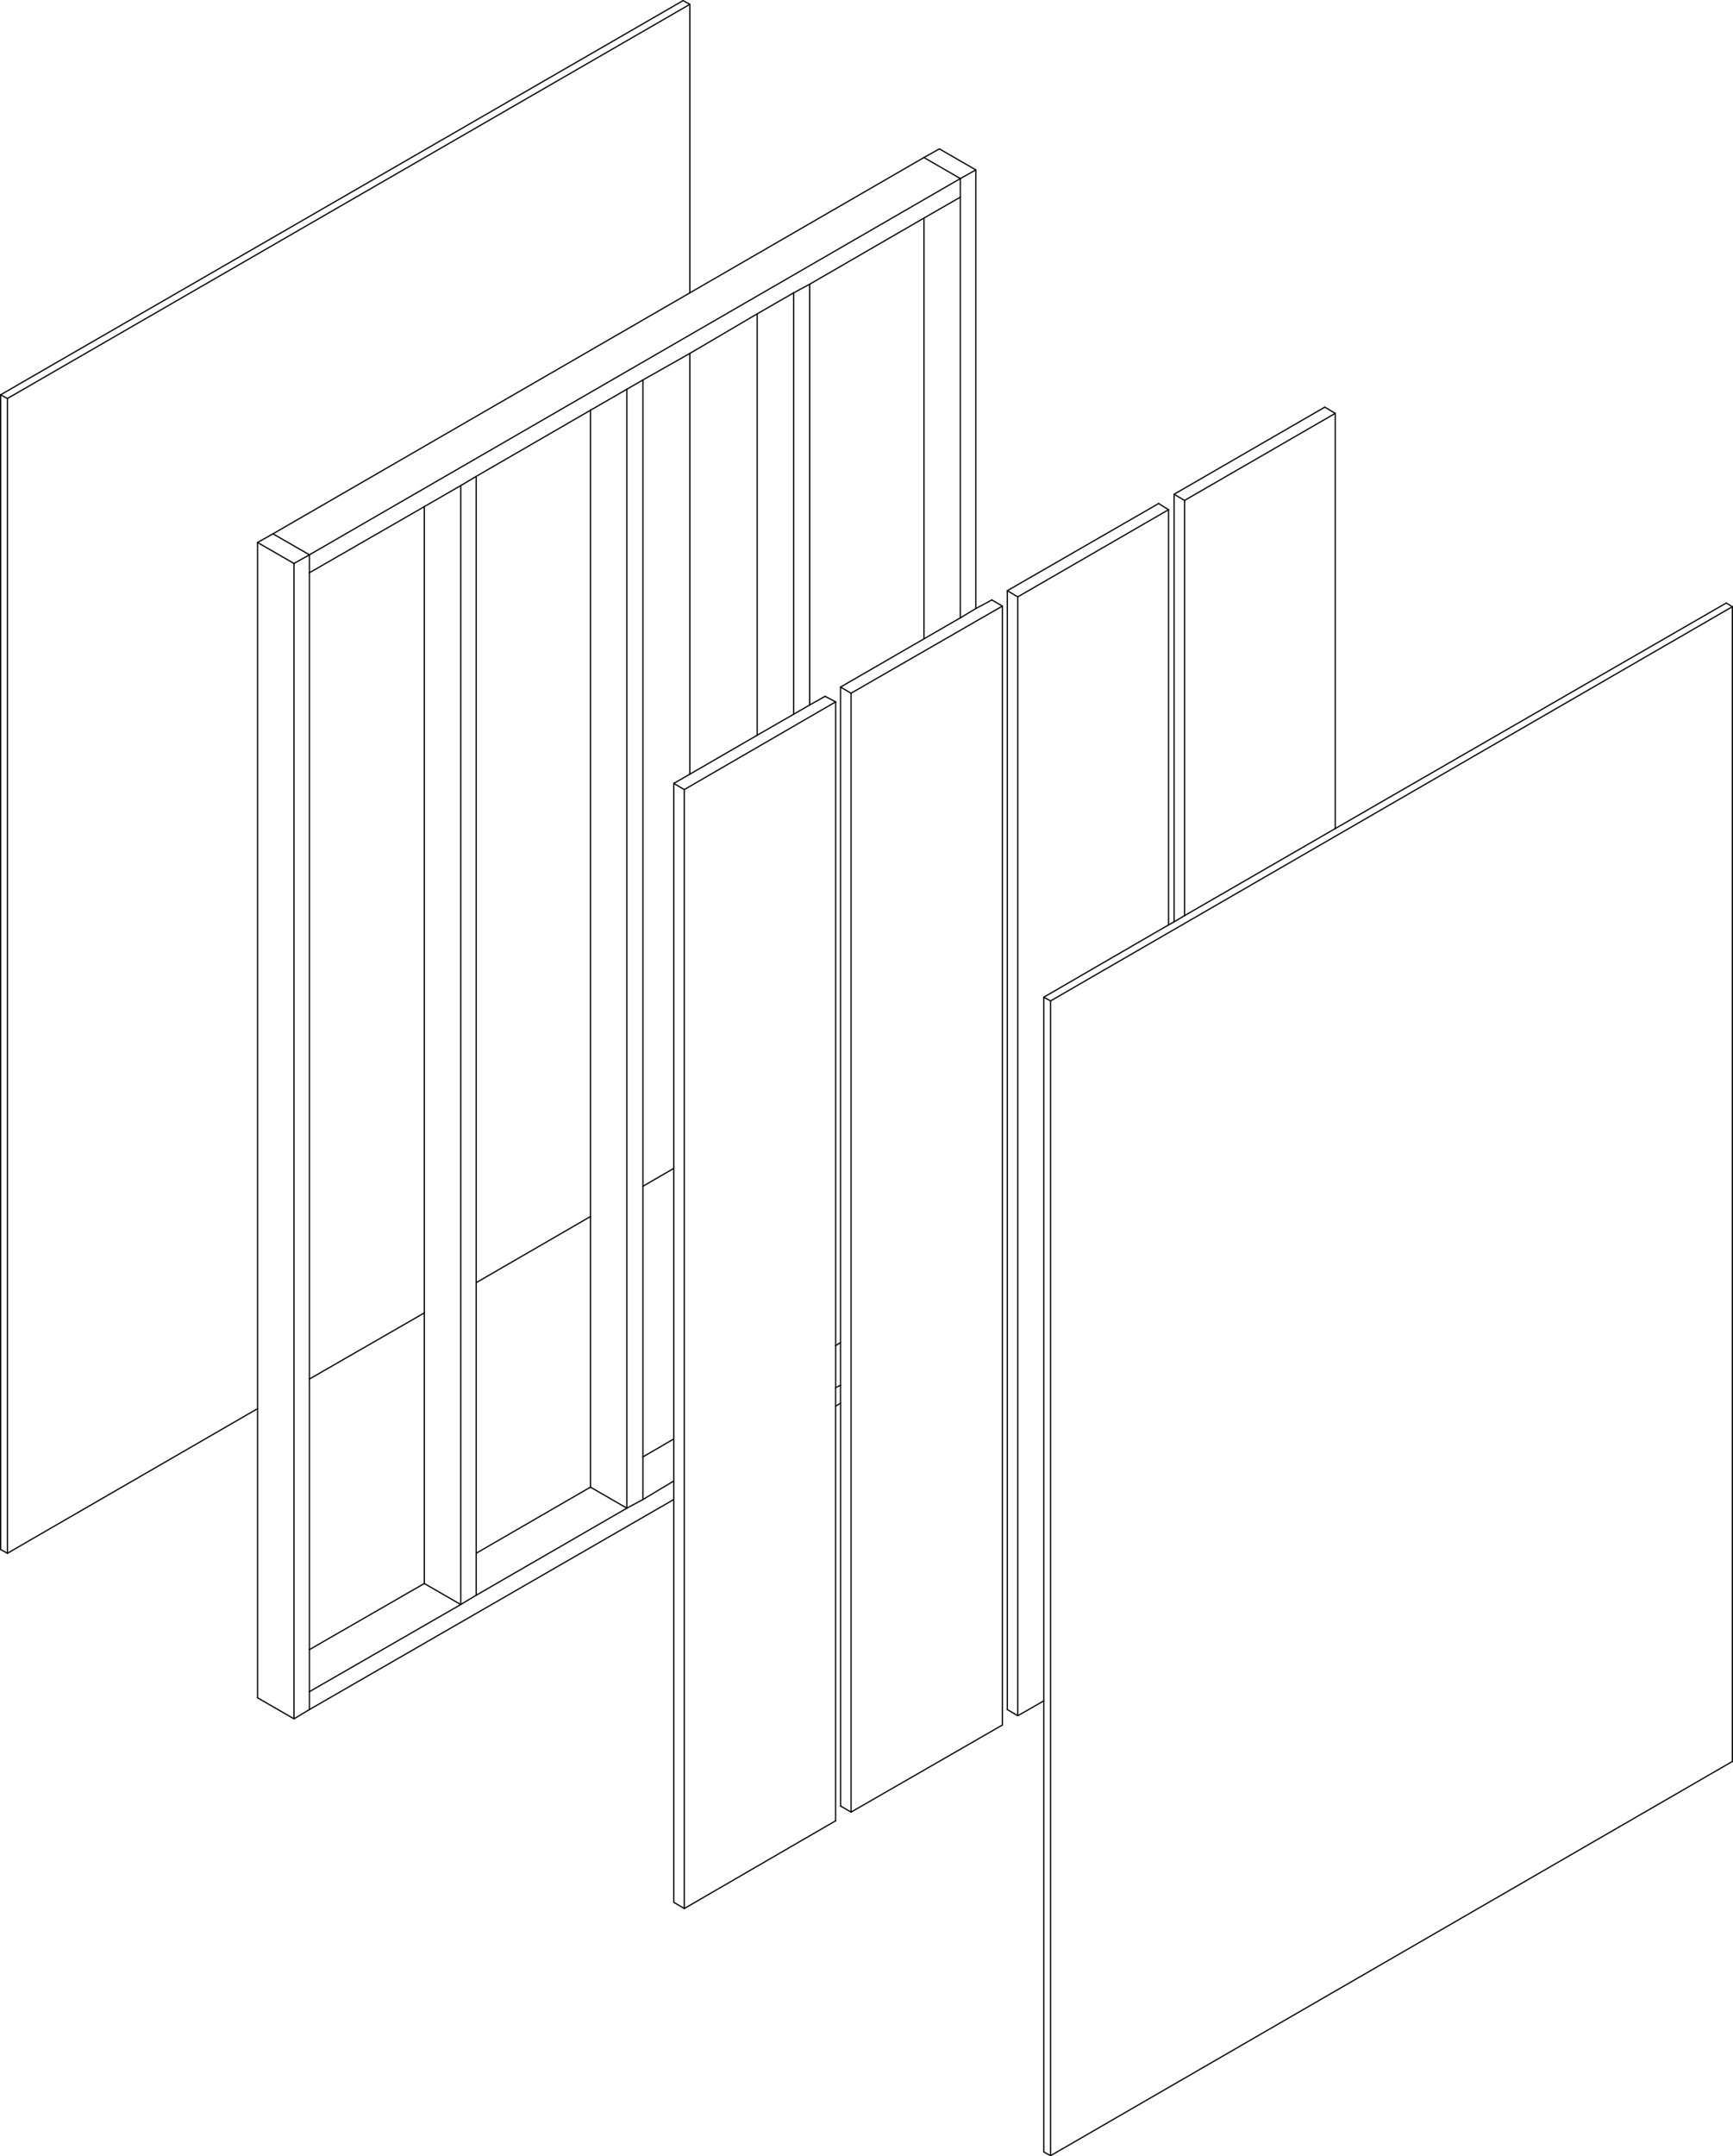 <svg id="wall_ex" data-name="wall ex" xmlns="http://www.w3.org/2000/svg" viewBox="0 0 308.36 383.52"><defs><style>.cls-1{fill:none;stroke:#000;stroke-linecap:round;stroke-linejoin:round;stroke-width:0.22px;}</style></defs><line class="cls-1" x1="141.21" y1="52.09" x2="144.07" y2="50.55"/><polyline class="cls-1" points="75.5 281.65 81.98 285.39 84.73 283.74"/><polyline class="cls-1" points="105.06 264.51 111.54 268.25 114.4 266.71"/><line class="cls-1" x1="45.83" y1="96.49" x2="48.57" y2="94.95"/><polyline class="cls-1" points="45.83 301.98 52.31 305.72 52.31 100.22 45.83 96.49"/><polyline class="cls-1" points="48.57 94.95 55.06 98.68 52.31 100.22"/><line class="cls-1" x1="55.06" y1="304.07" x2="52.31" y2="305.72"/><line class="cls-1" x1="134.73" y1="130.77" x2="134.73" y2="55.83"/><line class="cls-1" x1="141.21" y1="127.04" x2="141.21" y2="52.09"/><line class="cls-1" x1="144.07" y1="125.39" x2="144.07" y2="50.55"/><polyline class="cls-1" points="55.06 98.68 170.88 31.76 164.4 28.02"/><line class="cls-1" x1="170.88" y1="35.06" x2="170.88" y2="31.76"/><line class="cls-1" x1="55.06" y1="101.87" x2="55.06" y2="98.68"/><line class="cls-1" x1="55.06" y1="293.41" x2="75.5" y2="281.65"/><line class="cls-1" x1="84.73" y1="276.27" x2="105.06" y2="264.51"/><line class="cls-1" x1="114.4" y1="259.13" x2="119.89" y2="255.94"/><line class="cls-1" x1="148.68" y1="239.35" x2="149.56" y2="238.8"/><line class="cls-1" x1="148.68" y1="246.82" x2="149.56" y2="246.38"/><line class="cls-1" x1="55.06" y1="304.07" x2="119.89" y2="266.71"/><line class="cls-1" x1="148.68" y1="250.12" x2="149.56" y2="249.57"/><line class="cls-1" x1="55.06" y1="304.07" x2="55.06" y2="300.89"/><line class="cls-1" x1="164.4" y1="113.63" x2="164.4" y2="38.79"/><polyline class="cls-1" points="164.4 28.02 167.15 26.48 173.63 30.22 170.88 31.76"/><line class="cls-1" x1="173.63" y1="108.24" x2="173.63" y2="30.22"/><polyline class="cls-1" points="81.98 285.39 81.98 86.38 84.73 84.73"/><polyline class="cls-1" points="111.54 268.25 111.54 69.23 114.4 67.58"/><polyline class="cls-1" points="308.25 313.3 186.93 383.42 185.72 382.76"/><polyline class="cls-1" points="185.72 177.37 186.93 178.03 308.25 107.91 307.15 107.25"/><line class="cls-1" x1="186.93" y1="383.41" x2="186.93" y2="178.03"/><line class="cls-1" x1="308.25" y1="313.3" x2="308.25" y2="107.91"/><line class="cls-1" x1="121.54" y1="0.11" x2="0.11" y2="70.22"/><line class="cls-1" x1="1.32" y1="276.27" x2="45.83" y2="250.55"/><line class="cls-1" x1="55.06" y1="245.28" x2="75.5" y2="233.52"/><line class="cls-1" x1="84.73" y1="228.14" x2="105.06" y2="216.38"/><line class="cls-1" x1="114.4" y1="210.99" x2="119.89" y2="207.81"/><line class="cls-1" x1="0.11" y1="275.61" x2="1.32" y2="276.27"/><polyline class="cls-1" points="0.11 70.22 1.32 70.88 122.75 0.77 121.54 0.11"/><line class="cls-1" x1="1.32" y1="276.27" x2="1.32" y2="70.88"/><line class="cls-1" x1="0.11" y1="275.61" x2="0.11" y2="70.22"/><line class="cls-1" x1="122.75" y1="137.7" x2="122.75" y2="62.86"/><line class="cls-1" x1="122.75" y1="52.09" x2="122.75" y2="0.77"/><polyline class="cls-1" points="148.69 124.84 121.76 140.44 121.76 339.46 148.69 323.85"/><line class="cls-1" x1="121.76" y1="339.46" x2="119.89" y2="338.36"/><line class="cls-1" x1="121.76" y1="140.44" x2="119.89" y2="139.34"/><line class="cls-1" x1="148.68" y1="124.84" x2="146.82" y2="123.85"/><polyline class="cls-1" points="178.36 107.8 151.43 123.3 151.43 322.31 178.36 306.82 178.36 107.8 176.49 106.71"/><line class="cls-1" x1="151.43" y1="123.3" x2="149.56" y2="122.2"/><line class="cls-1" x1="151.43" y1="322.31" x2="149.56" y2="321.22"/><line class="cls-1" x1="207.92" y1="90.66" x2="207.92" y2="164.51"/><polyline class="cls-1" points="185.72 302.53 181.1 305.17 179.24 304.07"/><polyline class="cls-1" points="207.92 90.66 181.1 106.16 181.1 305.17"/><polyline class="cls-1" points="206.16 89.56 179.24 105.06 179.24 304.07"/><line class="cls-1" x1="207.92" y1="90.66" x2="206.16" y2="89.56"/><line class="cls-1" x1="181.1" y1="106.16" x2="179.23" y2="105.06"/><polyline class="cls-1" points="235.72 72.42 208.91 87.91 208.91 163.96"/><polyline class="cls-1" points="235.72 72.42 237.59 73.52 237.59 147.37"/><polyline class="cls-1" points="237.59 73.52 210.77 89.01 208.91 87.91"/><line class="cls-1" x1="210.77" y1="162.86" x2="210.77" y2="89.01"/><line class="cls-1" x1="45.83" y1="301.98" x2="45.83" y2="96.49"/><line class="cls-1" x1="48.57" y1="94.95" x2="164.4" y2="28.02"/><line class="cls-1" x1="55.06" y1="300.89" x2="81.98" y2="285.39"/><line class="cls-1" x1="170.88" y1="109.89" x2="170.88" y2="35.06"/><line class="cls-1" x1="75.5" y1="281.65" x2="75.5" y2="90.11"/><line class="cls-1" x1="84.73" y1="283.74" x2="84.73" y2="276.27"/><line class="cls-1" x1="105.06" y1="264.51" x2="105.06" y2="72.97"/><line class="cls-1" x1="114.4" y1="266.71" x2="114.4" y2="259.13"/><line class="cls-1" x1="207.92" y1="164.51" x2="185.72" y2="177.37"/><line class="cls-1" x1="185.72" y1="382.76" x2="185.72" y2="177.37"/><line class="cls-1" x1="148.69" y1="124.84" x2="148.69" y2="239.35"/><line class="cls-1" x1="119.89" y1="338.36" x2="119.89" y2="266.71"/><line class="cls-1" x1="149.57" y1="122.2" x2="164.4" y2="113.63"/><line class="cls-1" x1="149.57" y1="321.22" x2="149.57" y2="249.57"/><line class="cls-1" x1="55.06" y1="300.89" x2="55.06" y2="293.41"/><line class="cls-1" x1="55.06" y1="101.87" x2="75.5" y2="90.11"/><line class="cls-1" x1="84.73" y1="276.27" x2="84.73" y2="84.73"/><line class="cls-1" x1="114.4" y1="259.13" x2="114.4" y2="67.59"/><line class="cls-1" x1="208.91" y1="163.96" x2="207.92" y2="164.51"/><line class="cls-1" x1="148.69" y1="239.35" x2="148.69" y2="246.82"/><polyline class="cls-1" points="119.89 139.34 122.75 137.7 134.73 130.77 141.21 127.04"/><line class="cls-1" x1="119.89" y1="266.71" x2="119.89" y2="263.41"/><line class="cls-1" x1="164.4" y1="113.63" x2="170.88" y2="109.89"/><line class="cls-1" x1="149.56" y1="249.57" x2="149.56" y2="246.38"/><line class="cls-1" x1="75.49" y1="90.11" x2="81.98" y2="86.37"/><polyline class="cls-1" points="144.07 50.55 164.4 38.79 170.88 35.06"/><line class="cls-1" x1="84.73" y1="283.74" x2="111.54" y2="268.25"/><line class="cls-1" x1="307.15" y1="107.26" x2="237.59" y2="147.37"/><line class="cls-1" x1="148.68" y1="246.82" x2="148.68" y2="323.85"/><polyline class="cls-1" points="141.21 127.04 144.07 125.39 146.82 123.85"/><line class="cls-1" x1="119.89" y1="263.41" x2="119.89" y2="255.94"/><polyline class="cls-1" points="170.88 109.89 173.63 108.24 176.49 106.71"/><line class="cls-1" x1="149.56" y1="246.38" x2="149.56" y2="122.2"/><line class="cls-1" x1="55.06" y1="293.41" x2="55.06" y2="101.87"/><line class="cls-1" x1="114.4" y1="266.71" x2="119.89" y2="263.41"/><polyline class="cls-1" points="237.59 147.37 210.77 162.86 208.91 163.96"/><line class="cls-1" x1="119.89" y1="255.94" x2="119.89" y2="139.34"/><line class="cls-1" x1="84.73" y1="84.73" x2="105.06" y2="72.97"/><line class="cls-1" x1="105.06" y1="72.97" x2="111.54" y2="69.23"/><line class="cls-1" x1="114.4" y1="67.58" x2="122.75" y2="62.86"/><polyline class="cls-1" points="122.75 62.86 134.73 55.82 141.21 52.09"/></svg>